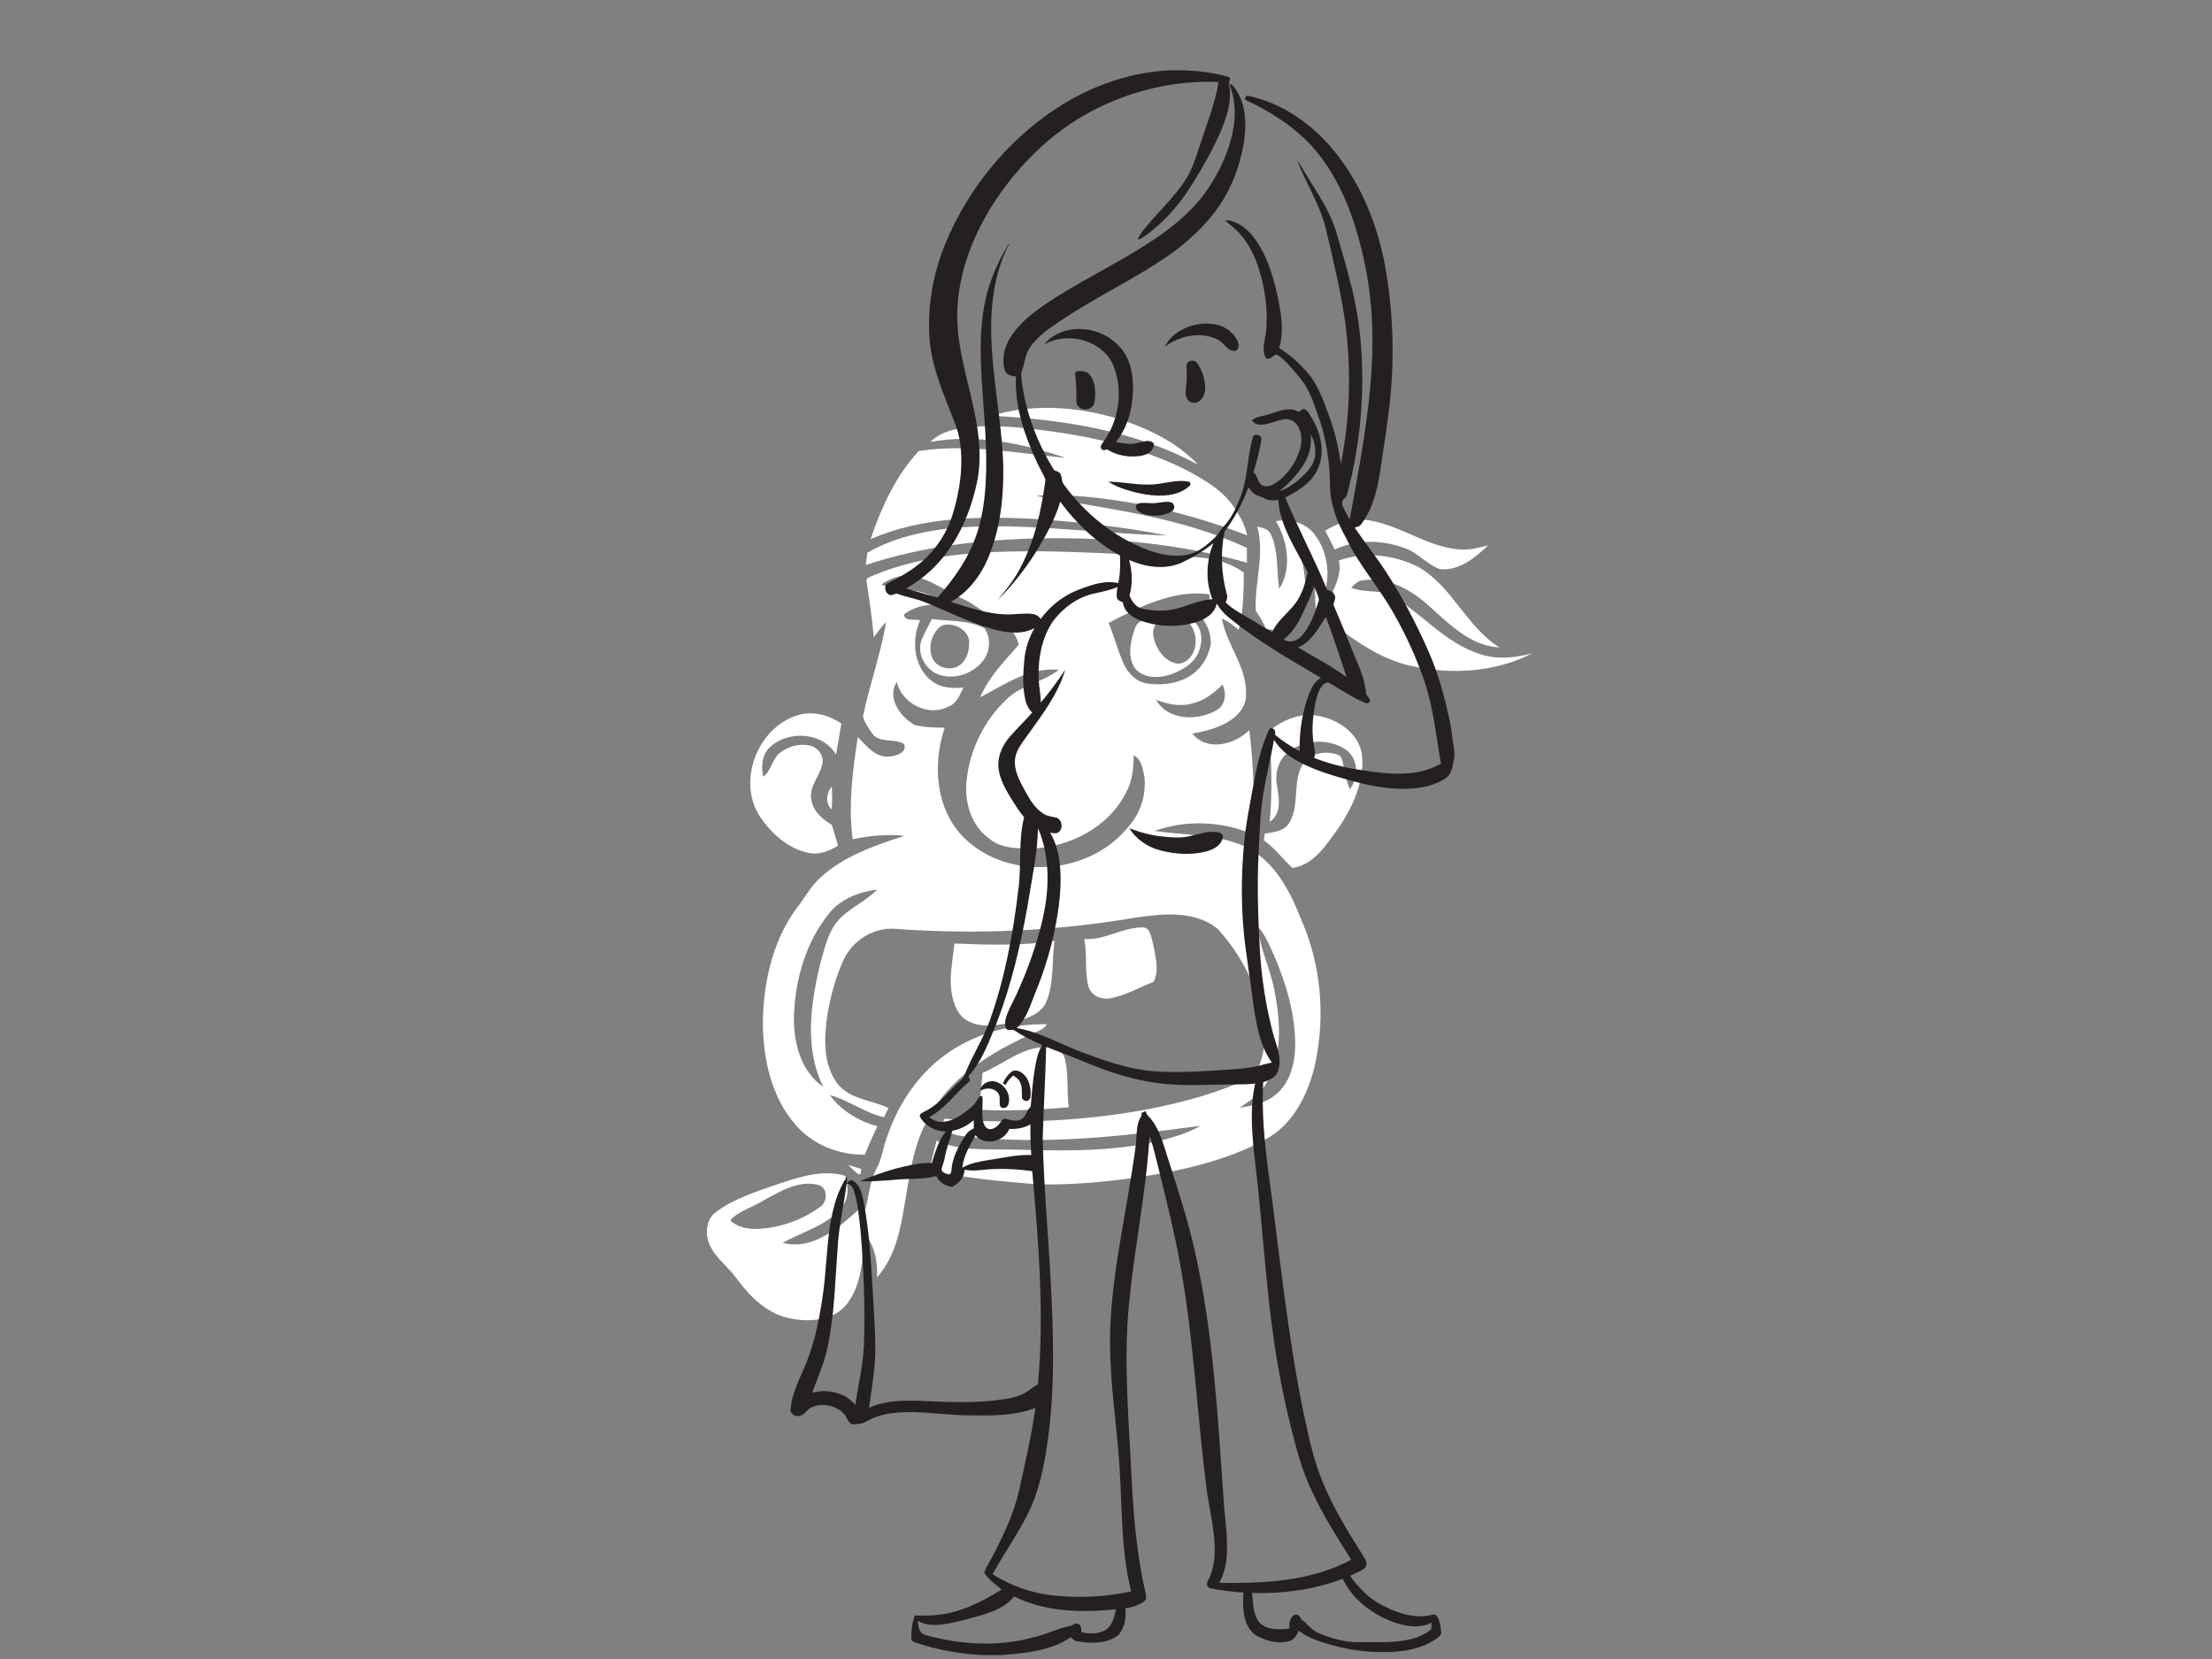 <?xml version="1.0" encoding="utf-8"?>
<!-- Generator: Adobe Illustrator 17.0.0, SVG Export Plug-In . SVG Version: 6.00 Build 0)  -->
<!DOCTYPE svg PUBLIC "-//W3C//DTD SVG 1.1//EN" "http://www.w3.org/Graphics/SVG/1.1/DTD/svg11.dtd">
<svg version="1.1" id="Layer_1" xmlns="http://www.w3.org/2000/svg" xmlns:xlink="http://www.w3.org/1999/xlink" x="0px" y="0px"
	 width="800px" height="600px" viewBox="0 0 800 600" enable-background="new 0 0 800 600" xml:space="preserve">
<rect x="0" y="0" width="800" height="600" fill="#808080" stroke="none"/>
<path fill="#FFFFFF" d="M358.72,150.35c15.93-4.8,33.31-3.15,48.92,2.16c9.42,3.42,18.75,8.14,25.65,15.57
	C410.52,155.64,384.3,151.75,358.72,150.35z"/>
<path fill="#FFFFFF" d="M348.51,154.71c8.49-1.13,17.08-0.43,25.55,0.49c18.93,2.24,37.98,6.22,55.11,14.86
	c7,3.79,14.47,8.06,18.33,15.34c1.69,2.49,2.92,5.26,3.57,8.21c-18.59-7.15-38.1-12.04-57.94-13.92c-6.11-0.5-12.28-1.03-18.39-0.33
	c25.69,4.71,52.34,7.47,76.21,18.82c0,1.78,0,3.55,0.02,5.33c-23.7-6.72-48.45-9.14-73.02-8.85c-21.91,0.37-44.02,2.75-64.89,9.7
	c0.21-1.52,0.45-3.02,0.67-4.52c15.52-8.71,33.84-9.76,51.25-9.46c19.1,0.45,38.1,2.73,57.2,3.29c-16.2-3.2-32.69-4.98-49.16-6.07
	c-19.54-0.92-39.92-0.55-58.16,7.38c3.89-11.48,9.07-22.9,17.41-31.85c17.65-2.77,35.51,0.76,53.11,2.47
	c-15.61-5.34-32.41-8.73-48.88-5.78C339.67,156.59,344.17,155.34,348.51,154.71z"/>
<path fill="#FFFFFF" d="M479.28,191.94c4.97-3.17,11-4.82,16.87-3.56c10.75,2.01,19.9,9.16,30.89,10.25
	c3.81,0.49,7.59-0.42,11.23-1.46c-4.71,4.49-10.47,9.33-17.43,8.67c-4.56-1.53-7.7-5.63-12.18-7.36c-8.23-3.23-17.9-3.6-25.96,0.3
	C481.65,196.45,480.45,194.2,479.28,191.94z"/>
<path fill="#FFFFFF" d="M461.44,188.46c5.18-0.84,10.93,0.59,14.14,5c5.67,7.53,6.3,19.26,0.23,26.73
	c-0.45-6.61,0.28-13.56-2.32-19.81c-0.77-2.18-2.77-3.38-4.74-4.31c3.16,8.4,5.02,18.3,1.06,26.74c-2.07,4.53-7.49,5.69-11.95,4.59
	c-1.02-2.27-2.21-4.45-3.68-6.46c-0.57-10.18,3.36-20.4,0.51-30.47c1.9,0.38,4.14,0.83,4.97,2.87c2.84,6.12,1.93,13.12,3,19.64
	C467.31,205.61,465.75,195.64,461.44,188.46z"/>
<path fill="#FFFFFF" d="M316.67,207.77c17.82-7.25,37.37-8.32,56.39-8.41c18.66,0.03,37.28,1.47,55.93,1.97
	c7.27,0.08,14.86,1.39,20.87,5.74c-0.11,6.94-0.11,13.96-1.89,20.72c-1.83-1.65-3.84-3.05-6.06-4.1c1.68,9.5,9.04,17.38,8.73,27.35
	c0.18,4.38-2.98,8.03-6.6,10.07c-3.88,2.38-8.38,3.34-12.78,4.22c5.23,6.58,15.36,4,20.56-1.29c1.53,12.46,2.16,25.07,0.92,37.58
	c-10.97-4.71-23.95-5.12-35.17-1.11c11.05,1.67,22.74,1.06,33.11,5.79c9.98,5.09,15.67,15.38,19.57,25.44
	c7.44,16.39,9.19,35.21,5.45,52.78c-2.43,11-7.97,22.36-18.38,27.77c-14.61,7.87-31.11,11.32-47.38,13.75
	c-11.87,1.58-23.87,2.68-35.85,2.21c-12.68-1.1-25.41-2.2-37.86-4.99c0.63-3.63,1.53-7.19,2.54-10.72
	c8.22,3.71,17.4,3.05,26.18,3.19c18.36,0.46,37.02,1.07,55.02-3.27c4.93-1.27,9.83-2.84,14.3-5.33
	c-28.18,3.88-56.79,7.06-85.21,3.88c-3.19-0.26-6.18-1.44-9.17-2.49c0.56-1.32,1.12-2.62,1.69-3.93c24.5,2,49.32,1.1,73.51-3.4
	c13.07-2.59,26.15-6.03,38.11-11.99c4.81-6.53,4.75-15.47,3.18-23.13c-2.64-11.26-8.32-21.86-16.2-30.32
	c-8.23-6.49-19.56-5.32-29.27-3.92c-28.68,4.92-57.94,6.24-86.95,4.11c-7.84-0.74-15.51,4.09-18.83,11.1
	c-2.92,6.37-4.76,13.2-5.91,20.1c-1.19,8.29-1.66,17.83,3.71,24.85c4.5,5.66,12.3,5.81,18.41,8.75c-0.55,1.1-1.08,2.2-1.61,3.31
	c-6.99-1.52-12.73-6.16-19.6-7.99c4.14,5.72,10.47,9.4,17.18,11.3c-1.57,3.38-3.17,6.75-4.5,10.24
	c-9.31,0.15-18.73-3.52-24.91-10.59c-8.91-10.04-11.91-23.95-12-37.06c0.12-15.36,3.92-31.35,13.73-43.49
	c2.24-3.29,4.37-6.74,7.41-9.37c8.43-7.64,19.46-11.33,30.08-14.8c-6.27-0.69-12.6-0.05-18.75,1.24
	c-1.6-12.33-0.03-24.76,1.86-36.96c3.18,3.21,6.55,7.72,11.68,7.01c2.22-0.11,6.35-1.6,5.06-4.47c-3.46-2.23-8.65-0.17-11.42-3.67
	c-1.34-2-2.95-4.08-3.44-6.44c2.43-11.43,6.42-22.52,8.37-34.06c-1.67,1.7-3.06,3.64-4.47,5.55c-0.59-6.98-1.66-13.89-2.69-20.81
	C314.04,208.56,315.56,208.38,316.67,207.77 M318.79,211.34c3.12,1.88,6.93,1.37,10.39,2.07c4.75,0.54,9.32,2.31,13.08,5.3
	c-5.27-0.34-11.08,0.09-15.34,3.55c0.24,2.71,3.94,1.48,5.83,2.06c-3.04,6.98-2.48,16.19,3.56,21.41c3.27,3,7.92,3.39,12.13,2.9
	c-1.3,2.66-2.39,5.85-5.46,6.94c-7.35,3.8-16.75-1.13-18.68-8.97c-3.62,5.93,1.32,12.65,6.49,15.6c3.54,0.88,7.23,0.94,10.88,1.01
	c-4.53,13.31-3.3,29.7,7.15,39.95c16.25,15.81,45.93,13.24,59.67-4.66c4.19-4.77,6.07-11.32,5.4-17.58
	c-0.67-2.8-0.98-6.34-3.89-7.75c0.04,4.57-0.49,9.22-2.68,13.31c-6.27,12.71-20.52,19.97-34.33,20.39c-5.23,0-11.06-0.03-15.27-3.6
	c-6.58-4.73-9.02-13.38-8.13-21.15c1.18-11.03,6.4-21.66,14.5-29.25c5.31-5.17,13.12-6.08,18.85-10.63
	c-10.59-1.03-19.55,5.31-28.45,9.95c3.1-7.36,8.78-13.07,13.94-18.98c-1.06-5.27-5.85-8.34-10.29-10.62
	c-3.46-1.7-6.26-4.48-9.83-5.94c-6.37-2.84-12.09-7.57-19.22-8.38C325.38,207.77,321.8,209.32,318.79,211.34 M400.94,225.29
	c2,4.74,3.25,9.76,5.31,14.48c1.58,3.64,4.69,6.88,8.77,7.45c4.99,0.71,10.34,0.11,14.78-2.4c4.3-2.44,7.22-6.97,8.08-11.8
	c0.31-5.25-2.79-10.05-6.73-13.27c2.2-0.9,7.49-1.34,6.09-4.85C424.35,213.22,412.08,219.52,400.94,225.29 M430.94,254.47
	c-4.31,1.24-8.72,0.12-12.8-1.36c4.16,7.52,15.03,7.69,21.75,3.79c3.47-1.84,3.67-6.11,2.28-9.36
	C439.06,250.71,435.39,253.56,430.94,254.47 M299.64,330.61c-8.14,10.21-11.98,23.41-12.48,36.33c-0.36,9.64,2.28,20.4,10.63,26.2
	c-7.06-14.08-4.56-30.57-0.98-45.26c1.55-5.14,2.61-10.76,6.26-14.91c4.01-4.6,9.96-6.84,14.14-11.26
	C310.59,322.59,303.81,325.15,299.64,330.61 M454.9,335.12c0.76,8.26,4.81,15.76,6.17,23.92c2.12,11.09,2.78,23.66-3.58,33.55
	c-2.18,3.62-5.88,5.73-9.23,8.08c4.46-0.78,9.19-1.6,12.82-4.54c5.48-4.25,7.3-11.55,7.35-18.19c0.01-11.07-3.17-21.9-7.48-32.01
	C459.18,342.2,457.77,338.18,454.9,335.12z"/>
<path fill="#FFFFFF" d="M484.22,202.72c9.37-3.34,19.94-2.12,28.73,2.33c12.31,7,17.37,21.67,29.37,29.1
	c-10.24-0.49-17.8-8.08-24.95-14.53c-6.56-6.02-15.19-11.16-24.43-9.74c-1.84,0.1-3.07,1.49-4.25,2.7c4.35,1.69,9.15,0.9,13.58,2.19
	c11.42,6.41,19.95,17.54,32.69,21.69c6.23,2.21,12.94,1.47,19.2-0.19c-13.42,6.95-29.44,7.84-44.02,4.52
	c-8.13-1.77-15.4-6.02-22.14-10.74c-3.36-2.58-7.31-5.57-7.87-10.07C481.03,214.11,485.7,208.99,484.22,202.72z"/>
<path fill="#FFFFFF" d="M417.5,222.66c4.65-1.14,10.11-1.16,14.08,1.88c2.83,2.18,3.39,6.16,2.51,9.45
	c-0.98,4.98-5.69,8.07-10.14,9.73c-4.41,1.67-10.37,1.87-13.58-2.15c-2.73-4.27-1.5-9.77,0.07-14.25
	C411.35,224.31,414.86,223.55,417.5,222.66 M422.03,223.14c-3.26,0.47-5.6,3.76-4.84,7.01c0.75,4.49,4.03,9.24,8.82,9.88
	c5.17-0.18,7.42-6.66,6.01-10.98C431.06,224.71,426.34,221.82,422.03,223.14z"/>
<path fill="#FFFFFF" d="M333.45,231.06c1.01-2.48,2.42-4.77,3.58-7.18c6.31,0.86,13.13,0.3,18.94,3.29
	c2.44,3.24,2.23,8.14-0.14,11.4c-3.46,4.82-10.12,7.3-15.84,5.57C334.75,242.59,331.22,236.21,333.45,231.06 M340.42,226.37
	c-3.52,2.52-4.87,7.62-3.23,11.59c1.68,4.04,7.81,5.07,10.77,1.87c1.77-1.8,2.5-4.4,2.52-6.87
	C351.14,227.96,344.51,224.55,340.42,226.37z"/>
<path fill="#FFFFFF" d="M288.48,258.67c5.41-1.7,11.21-0.08,15.8,2.98c-0.57,3.77-1.27,7.53-1.93,11.29
	c-4.71-8.28-17.43-8.93-23.99-2.63c-2.86,2.72-3.08,6.95-2.34,10.6c2.84-2.06,3.18-5.89,5.58-8.28c2.98-2.52,7.13-3.79,11.01-3.06
	c2.89,0.52,5.29,3.34,4.87,6.35c-0.71,4.6-4.96,8.3-4.06,13.2c0.56,4.22,3.98,7.18,7.45,9.22c0.71,2.5,1.45,5,2.21,7.5
	c-3.27,2.03-7.14,3.51-11.01,2.54c-7.33-1.63-13.22-7.11-17.32-13.17C266.51,282.39,274.06,263.06,288.48,258.67z"/>
<path fill="#FFFFFF" d="M459.07,264.29c4.74-3.75,10.71-6.44,16.89-5.5c7.81,1.02,16.14,6.68,16.71,15.14
	c0.6,9.15-3.49,17.9-8.44,25.35c-4.46,5.94-8.77,13.48-16.84,14.64c-3.46-3.33-6.42-7.18-10.3-10.04c0.08-0.61,0.26-1.84,0.35-2.45
	c3.24-0.4,7.11-0.83,8.94-3.96c3.6-6.29,1.15-14.17,4.47-20.56c2.41-4.54,8.61-5.68,13.1-3.88c1.2,0.34,1.36,1.78,1.69,2.79
	c0.75,3.23,1.25,6.53,2.5,9.63c3.37-4.15,3.2-11.13-1.41-14.31c-5.9-4.1-14.44-3.73-20.24,0.38c-3.9,2.72-5.52,7.78-4.68,12.35
	c0.72,4.55,1.93,10.28-2.58,13.33C460.21,286.24,459.82,275.25,459.07,264.29z"/>
<path fill="#FFFFFF" d="M300.79,292.74c-2.43-2.27-1.91-5.89,0.03-8.28C301.01,287.21,301,289.98,300.79,292.74z"/>
<path fill="#FFFFFF" d="M392.16,339.61c7.27,0.49,13.62-4.13,20.79-4.19c3.07-0.29,3.28,3.37,4,5.54c0.76,4.6,2.54,9.73,0.26,14.15
	c-5.07,1.91-9.84,4.77-15.19,5.85c-3.39,0.78-7.64-0.74-8.44-4.43C392.23,350.98,393.25,345.2,392.16,339.61z"/>
<path fill="#FFFFFF" d="M345.2,341.24c12.06,0.51,24.2,0.82,36.19-0.91c-1.06,7.55-0.05,15.59-3.28,22.7
	c-2.84,4.83-8.99,5.94-14.03,7.12c-5.86,1.15-13.49,1.69-17.34-3.88C342.08,358.77,344.24,349.46,345.2,341.24z"/>
<path fill="#FFFFFF" d="M341.06,382.08c10.68-8.11,24.28-11.87,37.58-11.65c-1.37,2.28-4.12,2.72-6.31,3.87
	c-14.54,6.61-29.12,15.72-36.71,30.32c-6.86,12.25-7.08,26.6-10.19,39.97c-1.42,6.3-3.89,12.49-8.23,17.37
	c0.25-5.73-0.9-11.69-4.73-16.14c-0.41,8.72-0.56,18.33-6.05,25.62c-5,6.49-14.25,6.92-21.6,5.16c-7.83-1.85-13.73-7.87-18.35-14.12
	c-3.02-4.26-7.56-7.37-9.79-12.2c-1.82-3.97-1.39-9.49,2.48-12.1c6.56-4.81,14.46-7.25,22.05-9.89c7.82-2.59,16.25-5.49,24.49-3.04
	c1.25,3.9,1.32,8.5-1.52,11.75c-5.46,6.42-14.02,8.47-21.1,12.5c11.08,2.8,20.15-5.5,27.73-12.25c0.39,0.45,1.17,1.35,1.56,1.8
	c1.98-5.27,1.84-11.17,4.53-16.2c1.92-3.38,2.37-7.3,3.65-10.92C324.36,400.32,331.22,389.48,341.06,382.08 M276.1,434.16
	c-3.93,2.55-8.8,3.63-12.03,7.21c2.65,2.52,6.42,3.19,9.97,3.09c8.02-0.41,16.02-3.16,22.51-7.93c2.83-1.73,2.94-6.95-0.52-7.97
	C288.88,426.7,282.13,430.87,276.1,434.16z"/>
<path fill="#FFFFFF" d="M355.35,388.04c8.05-3.43,15.31-10.21,24.64-9.28c2.79-0.18,4.81,2.2,5.29,4.76
	c1.22,5.57,0.48,11.32,1.24,16.95c-10.75,0.86-21.55,1.47-32.34,0.87C354.45,396.89,355,392.47,355.35,388.04z"/>
<path fill="#FFFFFF" d="M306.84,421.34c1.59,0.46,3.16,0.98,4.74,1.49c-0.35,0.6,0.07,1.95-0.99,1.93
	C309.19,423.78,308,422.57,306.84,421.34z"/>
<path fill="#242021" d="M423.325,25.422h4.92c5.392,0.243,10.826,0.862,16.021,2.384c1.05,0.371,0.33,1.586,0.156,2.302
	c1.275,5.521-0.436,11.142-2.453,16.259c-2.806,6.823-6.516,13.228-10.326,19.529c-4.122,6.653-9.097,12.871-15.273,17.731
	c-1.541,1.169-3.013,2.54-4.915,3.081c0.569-1.761,1.825-3.141,2.957-4.553c4.659-5.727,10.207-10.734,14.246-16.956
	c2.334-3.549,3.659-7.621,4.957-11.628c2.549-7.91,5.736-15.668,7.103-23.908c-16.081-0.734-32.271,3.214-46.43,10.817
	c-13.692,7.318-25.09,18.488-33.78,31.267c-8.363,12.444-14.196,27.039-14.329,42.184c0,11.903,3.806,23.302,6.199,34.848
	c1.77,8.386,2.719,17.144,0.972,25.622c-1.765,8.263-4.773,16.346-9.487,23.399c-4.118,6.19-9.675,11.426-16.181,15.035
	c3.81,1.073,7.598,2.228,11.413,3.306c4.938-5.722,9.547-11.853,12.541-18.836c3.196-7.18,4.42-15.053,4.865-22.848
	c0.665-11.94-0.601-23.866-1.371-35.774c-0.637-10.152-0.926-20.487,1.316-30.474c1.568-7.112,4.622-13.806,8.341-20.033
	l0.115,0.156c-4.351,8.451-6.158,17.997-6.392,27.438c-0.495,17.855,3.884,35.375,4.356,53.175
	c0.124,10.881-1.073,21.982-5.186,32.133c-2.737,6.786-7.323,13.054-13.843,16.612c7.905,2.449,16.048,5.337,24.458,4.319
	c2.678,0.055,6.351-0.812,8.075,1.825c2.476-3.301,5.548-6.176,9.088-8.308c2.792-1.701,5.901-2.783,8.996-3.787
	c3.205-1.027,6.644-1.619,9.982-0.871c0.752-3.269,0.724-6.612,0.633-9.941c-8.565-4.737-15.874-11.592-21.615-19.483
	c-1.976,6.607-5.369,12.664-8.992,18.492c-3.907,6.176-8.469,11.949-13.659,17.094c2.925-3.563,5.86-7.162,8.001-11.275
	c5.397-9.945,7.832-21.188,9.308-32.312c-0.931-2.366-2.375-4.503-3.361-6.855c-4.342-9.528-7.868-19.845-7.3-30.455
	c-1.596-0.05-3.466-0.532-4.049-2.219c-1.233-3.975-0.183-8.359,1.967-11.83c3.003-4.856,7.547-8.492,12.183-11.706
	c12.256-8.377,25.815-14.604,38.232-22.729c7.547-4.911,14.769-10.615,20.102-17.951c3.7-5.191,6.694-10.913,8.652-16.988
	c1.779-5.589,2.646-11.61,1.509-17.419c-0.344-1.738-0.99-3.398-1.357-5.131c1.816,0.972,2.751,2.912,3.659,4.663
	c2.485,5.443,2.357,11.66,1.398,17.451c-1.426,7.932-4.292,15.686-8.905,22.33c-4.645,6.736-10.72,12.376-17.323,17.149
	c-12.541,8.895-26.604,15.324-39.369,23.857c-4.397,2.944-9.051,5.938-11.94,10.5c-1.6,2.421-1.55,5.438-2.641,8.061
	c-0.385,0.835-0.225,1.756-0.147,2.637c1.302,11.798,5.566,23.183,11.83,33.234c0.747,0.339,1.637,0.532,2.201,1.183
	c0.711,1.151,0.358,2.696,1.183,3.815c7.598,10.555,18.098,19.139,30.299,23.784c4.769,1.742,10.028,2.88,15.058,1.646
	c3.664-0.867,6.598-3.402,9.253-5.933c1.279-1.192,2.086-2.765,3.233-4.067c2.852-2.902,4.521-6.717,6.039-10.431
	c2.792-6.937,2.536-14.59,4.535-21.72c0.371-1.756,3.242-1.174,3.15,0.514c-0.532,4.067-1.747,8.024-2.834,11.972
	c1.577,1.238,1.357,3.732,3.159,4.737c1.88,0.917,3.962-0.229,5.511-1.316c3.833-2.916,6.75-7.08,8.107-11.711
	c0.839-2.884,0.775-6.245-0.99-8.776c-1.105-1.623-3.178-2.467-5.099-2.077c-3.045,0.591-5.956,2.329-9.143,1.834
	c-0.94-0.119-1.559-0.885-2.219-1.467c1.93-1.628,4.581-1.481,6.837-2.38c3.228-1.078,6.983-2.678,10.188-0.642
	c0.633-0.601,1.463-1.408,2.412-0.908c0.899,0.61,1.403,1.628,1.999,2.513c3.333,5.369,5.186,12.266,2.76,18.355
	c-2.082,5.301-7.158,8.561-12.068,10.954c4.654,11.261,10.523,21.982,15.081,33.284c0.986,0.454,2.228,0.757,2.719,1.848
	c0.619,1.155-0.009,2.43-0.413,3.535c2.192,5.342,4.539,10.619,6.607,16.012c2.027,5.071,4.617,10.055,5.149,15.576
	c0.055,1.238,1.119,2.05,1.577,3.136c-0.156,0.931-1.229,1.293-1.981,0.807c-4.457-1.889-8.492-4.608-12.655-7.038
	c-0.903-0.614-1.972,0.096-2.595,0.779c-1.509,1.765-2.059,4.108-2.577,6.318c-1.133,5.516-1.481,11.271-0.316,16.814
	c0.261,1.036,0.124,2.1-0.128,3.127c4.984,1.926,10.175,3.292,15.457,4.127c7.231,1.183,14.673,2.311,21.968,0.972
	c2.962-0.509,5.773-1.619,8.432-2.994c-1.738-9.886-2.705-19.973-5.887-29.538c-2.907-8.574-6.662-16.86-11.156-24.724
	c-5.158-9.303-12.426-17.286-17.039-26.92c-2.105-3.833-4.09-7.79-5.021-12.096c-1.252-3.939-0.958-8.111-1.178-12.178
	c-0.55-7.043-1.761-14.081-4.26-20.712c-1.568-4.567-3.123-9.285-6.199-13.086c-2.059-2.517-4.186-4.993-6.566-7.213
	c-0.734-0.61-1.467-1.339-2.439-1.495c-1.16,0.436-2.343,2.16-3.627,1.165c-1.582-2.792-0.312-6.085,0.064-9.033
	c0.871-8.203-0.316-16.557-2.948-24.352c-1.912-5.571-5.021-10.927-9.762-14.544c-0.729-0.55-1.408-1.16-1.93-1.907
	c4.48,0.252,8.176,3.366,10.702,6.855c4.75,6.612,6.892,14.645,8.542,22.5c1.027,5.539,1.917,11.404,0.165,16.892
	c3.971,2.508,7.552,5.686,10.56,9.294c3.87,4.649,5.709,10.505,7.781,16.085c1.958,5.356,3.178,10.94,3.998,16.571
	c3.356-16.952,3.838-34.481,1.504-51.602c-1.715-11.509-4.388-22.848-7.13-34.146c-2.169-8.51-7.135-15.911-10.161-24.082
	c1.334,1.779,2.302,3.792,3.499,5.658c3.998,6.429,8.322,12.811,10.555,20.125c1.921,6.548,3.888,13.086,5.525,19.717
	c3.723,14.769,4.576,30.166,3.521,45.33c-0.674,9.34-2.173,18.621-4.461,27.704c-0.417,1.531-0.578,3.393-2.155,4.218
	c-0.101,0.688-0.445,1.421-0.133,2.105c0.729,1.77,1.715,3.421,2.632,5.099c2.957-16.337,6.126-32.675,7.547-49.236
	c1.252-14.558,0.885-29.336-2.192-43.656c-2.898-13.884-7.644-27.773-16.447-39.076c-6.8-8.735-16.264-14.93-26.168-19.62
	c-1.256-0.252-0.312-2.21,0.729-1.642c11.945,2.6,22.509,9.881,30.286,19.189c9.537,11.394,15.576,25.439,18.575,39.924
	c3.049,15.494,3.856,31.414,2.609,47.15c-0.784,9.716-2.481,19.322-3.847,28.965c-1.045,6.846-2.627,13.916-6.855,19.561
	c-0.527,0.876-1.55,1.1-2.453,1.348c3.664,5.447,7.822,10.551,11.394,16.062c5.892,9.143,10.986,18.804,15.347,28.768
	c3.466,7.841,5.732,16.14,7.502,24.508c0.871,3.696,1.078,7.497,1.807,11.216v2.449c-0.669,2.774-0.72,6.493-3.636,7.955
	c-5.048,3.132-11.211,3.719-17.02,3.462c-5.901-0.284-11.724-1.486-17.396-3.1c-6.497-1.816-13.054-3.737-18.955-7.075
	c-3.255-1.834-6.259-4.264-8.198-7.501c-1.467,8.065-3.599,16.012-4.539,24.169c-0.582,5.658-0.761,11.353-1.059,17.034
	c-0.592,11.945-0.147,23.912,0.527,35.848c0.656,9.73,2.155,19.423,4.631,28.86c1.183,4.539,3.599,9.368,1.811,14.068
	c-0.807,2.247-3.228,3.136-5.287,3.865c-0.569,10.395,0.381,20.799,1.697,31.106c4.131,29.818,6.928,59.861,13.082,89.367
	c1.697,7.712,3.278,15.507,6.222,22.862c3.975,10.124,9.73,19.4,15.53,28.557c0.711,1.091,1.334,2.76,0.202,3.806
	c-1.586,1.238-3.531,1.903-5.314,2.797c2.824,3.93,6.213,7.589,10.445,10.019c4.562,2.526,9.597,4.562,14.884,4.645
	c1.857,0.06,3.645-0.541,5.489-0.688c1.825,1.765,1.894,4.539,2.137,6.905c-0.605,1.371-2.123,2.077-3.32,2.884
	c-6.534,3.737-14.356,4.104-21.702,3.714c-6.236-0.321-12.389-1.623-18.318-3.558c-2.907-0.963-5.791-2.15-8.194-4.085
	c-0.669,1.577-1.591,3.269-3.37,3.774c-3.705,1.137-7.749,0.106-11.138-1.545c-2.6-1.238-4.246-3.847-4.925-6.571
	c-0.825-3.072-0.775-6.282-0.564-9.427c-4.021-0.293-8.047-0.72-11.995-1.554c-1.165-0.266-1.545-1.701-0.876-2.618
	c1.93-3.59,2.568-7.708,2.485-11.743c-0.101-6.809-1.733-13.453-2.756-20.152c-3.719-28.319-4.824-56.976-10.188-85.075
	c-2.054-11.005-4.819-21.858-7.488-32.725c-0.99-3.76-1.747-7.589-3.15-11.225c-1.192,20.061-5.36,39.777-7.332,59.75
	c-2.16,20.913-0.197,41.932,0.789,62.855c0.72,14.214,1.848,28.484,5.048,42.386c0.216,1.041,0.582,2.394-0.367,3.201
	c-1.967,1.554-4.461,2.224-6.896,2.595c0.468,3.32-0.266,7.038-2.458,9.647c-4.296,3.311-10.106,3.141-15.182,2.205
	c-0.899-0.082-1.463-0.807-2.027-1.408c-7.373,4.989-16.567,5.782-25.191,6.474h-6.603c-8.185-0.39-16.319-1.857-24.1-4.416
	c-0.715-0.28-1.77-0.573-1.788-1.504c-0.151-2.866,0.257-5.741,1.22-8.441c2.394,0.119,4.801,0.133,7.194-0.069
	c8.79-0.637,16.897-4.691,24.247-9.299c-2.288-1.788-4.759-3.618-6.355-6.048c0.766-2.26,2.192-4.218,3.219-6.355
	c3.852-7.304,7.382-14.87,9.299-22.94c2.27-10.051,4.549-20.111,6.011-30.318c-7.511,2.889-15.714,2.806-23.637,2.701
	c-7.662-0.023-15.269-1.288-22.935-1.165c-4.943,0.119-10.097,0.72-14.421,3.297c-1.426,0.922-3.187,0.945-4.819,1.137
	c-1.302,0.023-1.871-1.284-2.38-2.251c-1.238-2.637-4.072-4.099-6.823-4.613c-2.522-0.445-5.443-0.151-7.364,1.701
	c-0.94,0.83-1.77,2.036-3.141,2.105c-1.49,0.284-3.246-0.83-3.017-2.476c0.367-4.847,2.471-9.317,4.388-13.71
	c3.897-8.474,5.832-17.685,7.18-26.87c1.302-8.57,1.376-17.273,2.714-25.838c0.995-6.195,2.572-12.513,6.185-17.74
	c-0.046,0.766-0.092,1.531-0.147,2.306c0.642-0.307,1.256-1.321,2.05-0.83c2.591,1.298,3.343,4.425,3.916,7.025
	c2.614,12.995,2.935,26.278,3.806,39.465c0.326,6.717,0.894,13.467,0.284,20.189c-0.44,5.204-1.27,10.372-2.022,15.539
	c6.96-3.237,14.861-2.678,22.326-2.375c7.598,0.344,15.241,0.546,22.821-0.284c3.269-0.403,6.607-0.743,9.693-1.981
	c2.32-0.899,4.099-2.724,6.282-3.879c2.311-25.682,0.206-51.483-2.077-77.087c-5.158-0.711-10.386-1.022-15.581-0.679
	c-2.971,0.275-5.975,0.752-8.937,0.156c0.087,2.751-2.091,5.03-4.411,6.153c-2.43-0.096-4.782-1.646-5.759-3.897
	c-4.558,1.343-9.349,0.876-14.022,1.307c-4.558,0.404-9.129,0.697-13.701,0.633c5.635-2.32,11.408-4.42,17.396-5.631
	c2.838-0.665,5.75-1.133,8.675-0.935c1.261-3.966,2.407-8.116,5.048-11.436c-3.746-0.041-7.46-2.027-9.317-5.31
	c-0.367-1.087,0.981-1.545,1.715-1.953c5.305-2.513,8.726-7.474,13.045-11.252c1.215-0.931,1.55-2.481,2.15-3.806
	c2.568-6.016,6.112-11.587,8.318-17.768c5.498-15.31,8.455-31.404,10.372-47.517c1.183-8.652-0.115-17.534,2.082-26.063
	c-1.646-1.917-2.999-4.058-4.342-6.186c-2.095-3.366-4.159-6.896-4.842-10.849c-0.715-4.2,0.972-8.469,3.65-11.66
	c2.664-3.178,5.709-6.011,8.432-9.138c-1.275-1.343-2.16-3.017-2.517-4.833c-1.032-4.7-0.752-9.574-0.303-14.324
	c0.376-4.017,1.628-7.942,3.677-11.417c-4.961,2.664-10.835,1.6-15.984,0.115c-8.052-2.357-15.544-6.199-23.298-9.34
	c-3.425-1.454-7.148-1.949-10.61-3.288c-0.903,0.238-1.917,0.917-2.829,0.358c-1.435-0.784-1.894-3.361-0.229-4.145
	c4.273-2.114,8.464-4.489,12.064-7.644c5.374-4.567,9.354-10.716,11.362-17.474c2.531-8.363,3.833-17.282,2.536-25.985
	c-0.614-4.466-2.577-8.561-4.168-12.729c-3.118-7.845-6.126-15.893-6.809-24.375c-0.793-10.725,0.894-21.583,4.585-31.67
	c7.336-19.437,20.441-36.673,37.2-48.952C391.123,32.387,406.942,26.096,423.325,25.422 M472.397,166.336
	c-2.297,4.498-5.869,8.185-9.776,11.316c3.494-1,6.355-3.384,8.941-5.842c1.866-1.765,3.457-3.966,3.962-6.534
	c0.569-2.834-0.225-5.755-1.509-8.286C474.4,160.178,473.841,163.465,472.397,166.336 M451.502,176.212
	c-2.054,5.736-4.998,11.124-8.602,16.025c-1.573,7.497-1.229,15.388,0.816,22.77c0.353,0.972-0.018,1.944-0.445,2.82
	c1.981,2.04,4.471,3.466,6.924,4.874c3.347,1.903,6.539,4.076,9.936,5.892c2.068-4.773,6.855-7.524,9.404-11.972
	c1.775-2.957,2.696-6.318,3.411-9.666c-4.232-8.386-10.005-16.525-10.652-26.191c-1.55,0.197-3.256,0.472-4.672-0.353
	c-0.839-0.514-1.747-0.885-2.687-1.142C453.377,178.821,452.437,177.423,451.502,176.212 M427.502,203.435
	c-6.098,2.774-13.164,1.697-19.121-0.903c1.105,4.182,1.325,8.648,0.124,12.839c0.729,1.898,2.036,3.82,4.008,4.59
	c2.893,0.821,5.947,1,8.941,0.812c5.901-0.339,11.128-3.719,17.011-4.081c-2.549-6.474-2.251-13.884,0.399-20.281
	C435.403,199.226,431.533,201.546,427.502,203.435 M472.41,219.039c-1.976,4.475-4.09,9.207-8.18,12.165
	c2.27,1.71,5.268,0.413,6.86-1.582c3.008-3.599,4.539-8.162,5.906-12.582c-0.124-1.761-1.229-3.361-1.715-5.062
	C474.51,214.403,473.525,216.75,472.41,219.039 M396.222,214.545c-6.185,1.188-11.614,5.135-15.374,10.092
	c-4.232,6.195-5.521,13.985-5.181,21.363c0.124,2.714,0.816,5.374,0.729,8.102c3.21-3.755,6.121-7.758,8.836-11.885
	c-2.481,8.643-8.056,15.911-13.196,23.133c-1.94,2.843-4.48,5.553-4.92,9.111c-0.504,3.861,1.412,7.446,3.164,10.743
	c1.83,3.347,3.705,6.96,7.038,9.047c1.389,0.94,3.086,1.1,4.686,1.435c2.128,0.679,2.637,4.003,0.839,5.31
	c-0.908,0.651-2.077,0.238-3.072,0.156c1.999,3.26,2.994,7.034,3.462,10.803c0.812,6.873,0.115,13.829-1.064,20.62
	c-1.591,9.065-4.205,17.947-7.726,26.448c-1.802,4.448-3.15,9.34-6.704,12.775c6.163,1.05,11.839,3.792,17.525,6.273
	c3.897,1.742,7.91,3.201,11.931,4.631c6.644,2.325,13.499,4.264,20.551,4.769c7.19,0.486,14.398,0.147,21.578-0.307
	c4.741-0.371,9.519-0.454,14.205-1.311c2.201-0.358,4.273-1.256,6.488-1.531c-4.237-5.814-5.484-13.118-6.566-20.06
	c-0.903-7.011-2.008-13.994-2.921-21c-1.793-13.077-1.765-26.356-0.472-39.474c0.587-6.172,1.894-12.238,2.957-18.336
	c1.298-7.135,2.742-14.329,5.681-21c0.252-0.449,0.541-1.33,1.247-1.036c1.224,0.046,1.38,1.444,1.252,2.384
	c2.724,2.288,5.736,4.209,8.868,5.883c-0.243-7.07,0.94-14.219,3.421-20.84c0.917-2.192,2.054-4.558,4.31-5.64
	c-11.417-6.754-23.032-13.361-33.307-21.821c-1.802-1.394-3.269-3.155-4.452-5.09c-0.692,3.801-4.475,5.865-7.864,6.878
	c-6.176,1.729-12.903,1.559-18.988-0.459c-3.178-1.091-6.672-3.219-7.07-6.887c-0.876-0.33-1.926-0.674-2.192-1.683
	c-0.211-1.284,0.096-2.577,0.229-3.847C401.623,213.412,398.904,213.944,396.222,214.545 M469.444,234.129
	c5.897,3.544,12.064,6.672,17.594,10.798c-2.416-7.281-4.792-14.577-7.506-21.757C476.698,227.232,474.35,232.207,469.444,234.129
	 M375.418,299.556c-0.216,9.533-2.371,18.864-3.824,28.254c-2.536,14.283-5.878,28.493-11.101,42.056
	c-2.806,6.731-5.223,13.912-10.28,19.359c0.348,0.628,1.032,1.568,0.147,2.1c-4.879,4.113-8.552,9.679-14.315,12.687
	c1.33,1.045,2.935,1.816,4.668,1.738c3.398-0.101,6.383-2.027,8.978-4.049c1.325-1.128,2.847-2.15,3.632-3.76
	c0.459-0.642,0.958-1.94,1.949-1.444c0.381,3.228-0.555,6.561,0.477,9.721c0.339,1.068,1.165,2.183,2.403,2.173
	c1.536-0.087,2.751-1.21,3.604-2.403c0.491-0.591,0.977-1.586,1.921-1.348c1.866,0.431,3.916,1.16,5.727,0.119
	c1.811-0.931,1.83-3.32,3.366-4.512c0.417-4.998,0.798-10.01,1.692-14.948c0.486-2.54,1.05-5.14,2.481-7.336
	c-3.632-1.545-7.158-3.347-10.454-5.521c-0.99,0.119-2.439,0.39-2.838-0.844c-0.518-2.238,0.417-4.516,1.325-6.534
	c3.599-7.048,6.653-14.375,9.097-21.904c2.233-6.841,4.044-13.866,4.617-21.056C379.275,314.49,378.463,306.612,375.418,299.556
	 M378.353,378.592c-0.243,10.968-0.922,21.922-1.243,32.89c0.353,16.993,1.912,33.931,2.847,50.901
	c1.036,19.726,1.715,39.626-1.1,59.242c-1.298,8.863-3.104,17.809-7.13,25.879c-3.787,7.529-8.652,14.444-12.756,21.794
	c6.745,4.361,14.549,6.997,22.532,7.799c9.198,0.876,18.552,0.445,27.58-1.559c-4.09-16.36-3.072-33.353-4.567-50.021
	c-1.119-13.233-3.013-26.425-3.058-39.727c-0.046-21.211,4.851-41.96,8.038-62.823c0.564-3.975,1.339-7.928,1.513-11.949
	c0.193-2.549,0.266-5.31,1.843-7.46c0-0.261,0.005-0.789,0.005-1.05c0.481-0.234,0.972-0.459,1.463-0.683
	c0.133,0.523,0.358,1.004,0.669,1.449c4.714,4.759,5.975,11.605,8.07,17.717c3.168,9.968,6.424,19.932,8.767,30.139
	c7.121,30.762,8.671,62.419,10.895,93.814c0.532,5.947,1.408,11.917,0.931,17.901c-0.248,3.333-1.055,6.662-2.696,9.597
	c8.203,0.119,16.443,0.028,24.582-1.146c8.029-1.119,15.952-3.375,23.133-7.19c-4.966-7.923-10.019-15.837-13.976-24.329
	c-2.788-5.823-4.833-11.963-6.415-18.208c-3.159-11.789-5.612-23.756-7.419-35.825c-3.187-21.436-4.218-43.111-6.837-64.615
	c-1.128-9.679-2.21-19.607-0.078-29.231c-1.981,0.202-3.975,0.303-5.965,0.28c-8.249-0.046-16.512,0.601-24.756-0.005
	c-10.193-0.706-20.097-3.645-29.506-7.52C388.647,382.512,383.461,380.637,378.353,378.592 M344.408,408.96
	c-0.793,3.329-2.238,6.474-2.756,9.877c-0.165,1.564-1.183,2.976-1.073,4.558c0.651,0.724,1.541,1.192,2.462,1.499
	c0.807-0.197,1.082-1.133,1.082-1.871c0.316-4.526,2.632-8.561,4.975-12.325c0.715-1.188,1.825-2.059,3.086-2.609
	c-0.009-1.013-0.018-2.027-0.014-3.031C350.012,407.066,347.311,408.442,344.408,408.96 M365.024,408.29
	c-1.88,4.64-8.918,6.332-12.224,2.265c-1.981,3.751-4.374,7.465-4.769,11.802c2.802-1.697,6.094-2.242,9.276-2.774
	c5.2-0.743,10.358-2.077,15.65-1.848c-0.206-3.705-0.353-7.414-0.284-11.124C370.379,408.001,367.665,408.4,365.024,408.29
	 M306.218,428.002c-1.004,7.965-2.948,15.805-3.306,23.853c-0.935,12.027-1.119,24.196-3.751,36.017
	c-1.252,5.452-3.48,10.597-5.438,15.815c5.484-1.421,11.945-0.151,15.604,4.425c1.036-7.139,2.765-14.196,3.132-21.418
	c0.477-13.692-0.073-27.397-1.188-41.043c-0.532-5.016-0.903-10.12-2.453-14.948C308.474,429.387,307.58,428.31,306.218,428.002
	 M452.795,576.111c0.472,3.732,0.28,8.065,3.017,11.018c2.797,2.604,6.951,2.132,10.459,1.907c-0.028-1.719,0.092-3.861,1.678-4.902
	c1.211-0.674,2.352,0.353,2.664,1.499c2.228,1.577,3.81,4.04,6.419,5.067c4.599,1.917,9.528,3.292,14.549,3.21
	c5.947-0.05,11.972,0.362,17.837-0.89c2.953-0.619,5.81-1.82,8.166-3.732c0.064-0.812,0.124-1.623,0.193-2.416
	c-4.558,2.265-9.895,1.288-14.448-0.454c-7.419-2.884-14.26-8.12-17.708-15.438C475.194,574.974,463.914,576.432,452.795,576.111
	 M355.207,584.084c-4.118,1.174-8.253,2.325-12.458,3.127c-3.572,0.573-7.552,0.967-10.78-1.023c0.115,1.963,0.404,4.549,2.687,5.14
	c12.55,3.489,26.035,4.315,38.709,0.94c4.691-0.977,8.955-3.324,13.659-4.214c1.009-0.238,1.935-1.279,3.026-0.679
	c1.192,0.491,0.922,1.94,1.041,2.971c2.609,0.509,5.438,0.711,7.91-0.454c3.191-1.183,3.943-4.938,4.627-7.887
	c-12.399,1.284-25.535,1.036-36.911-4.659C363.997,581.095,359.439,582.718,355.207,584.084z"/>
<path fill="#242021" d="M429.442,118.323c3.751-1.454,8.029-1.839,11.871-0.514c2.852,0.967,5.296,3.15,6.433,5.956
	c0.33,0.894,0.298,2.013-0.33,2.774c-0.77,0.697-1.94,0.353-2.733-0.105c-1.642-1.078-2.65-2.957-4.512-3.737
	c-6.126-2.907-13.586-1.293-18.85,2.692C422.862,122.001,426.049,119.649,429.442,118.323z"/>
<path fill="#242021" d="M385.474,119.603c7.524-2.054,16.149,1,20.712,7.327c2.838,3.897,3.595,8.882,3.59,13.595
	c-0.069,6.846-1.807,13.939-6.199,19.336c2.563,0.445,5.213,1.055,7.795,0.348c1.752-0.28,3.654-1.302,5.351-0.307
	c0.867,0.436,0.582,1.564,0.266,2.265c-0.871,1.784-2.948,2.481-4.773,2.765c-4.053,0.541-8.345-0.197-11.825-2.389
	c-0.642,0.188-1.642,0.546-2.045-0.216c-0.601-0.766,0.027-1.596,0.491-2.224c4.824-6.461,6.786-14.971,5.278-22.894
	c-0.651-3.301-1.756-6.672-4.122-9.161c-5.544-5.979-15.177-7.437-22.312-3.531C379.632,122.074,382.489,120.451,385.474,119.603z"
	/>
<path fill="#242021" d="M430.295,130.607c1.009-0.403,2.279-0.023,2.838,0.931c1.614,2.531,2.669,5.489,2.751,8.51
	c0.032,1.871-0.582,3.907-2.164,5.035c-1.288,1-3.379,0.743-4.278-0.656c-1.018-1.55-0.591-3.503-0.417-5.227
	c0.321-2.302,0.128-4.627,0.105-6.937C429.052,131.511,429.621,130.85,430.295,130.607z"/>
<path fill="#242021" d="M389.486,134.275c1.536-0.138,3.457-0.16,4.535,1.151c1.921,2.297,2.265,5.466,2.022,8.345
	c-0.133,1.334-0.216,2.994-1.536,3.737c-1.935,1.325-5.305,0.22-5.195-2.393c-0.014-3.223-0.096-6.438-0.44-9.647
	C388.739,134.895,388.945,134.496,389.486,134.275z"/>
<path fill="#242021" d="M400.821,174.227c4.888-0.028,9.712,1.123,14.613,1.027c4.792,0.069,9.469-1.949,14.269-1.1
	c0.853,0,1.155,1.233,0.44,1.655c-4.2,3.774-10.358,3.82-15.64,3.054C409.771,178.005,404.934,176.785,400.821,174.227z"/>
<path fill="#242021" d="M412.009,182.026c1.733-0.367,3.503,0.055,5.259-0.037c2.141-0.078,4.306-0.871,6.438-0.298
	c1.229,0.642,1.343,2.678,0.032,3.301c-2.815,1.66-6.346,1.848-9.478,1.119c-1.247-0.367-2.563-0.945-3.288-2.077
	C410.445,183.209,411.064,182.104,412.009,182.026z"/>
<path fill="#242021" d="M408.419,299.528c3.755,1.467,7.667,2.536,11.679,2.976c3.494,0.358,7.098,0.72,10.546-0.183
	c3.132-0.683,6.3-1.875,9.551-1.366c0.931,0.128,2.375,0.605,2.054,1.843c-0.422,2.806-3.201,4.37-5.695,5.067
	c-5.562,1.499-11.509,1.123-17.039-0.339C415.003,306.342,410.89,303.522,408.419,299.528z"/>
<path fill="#242021" d="M365.904,387.57c1.16-0.816,2.692-0.271,3.737,0.477c2.297,1.683,3.118,4.7,3.113,7.428
	c-0.041,0.835,0.023,1.889-0.77,2.421c-0.862,0.647-2.348,0.046-2.375-1.059c-0.11-1.88,0.179-3.897-0.779-5.608
	c-0.486-1.045-1.481-1.66-2.398-2.265c-1.055,1.036-2.141,2.086-2.783,3.444c-0.312-0.206-0.614-0.404-0.917-0.596
	C363.373,390.142,364.478,388.647,365.904,387.57z"/>
<path fill="#242021" d="M354.413,394.53c0.445-2.536,3.269-4.04,5.672-3.338c3.384,1.027,5.805,4.934,4.526,8.4
	c-0.413,1.261-2.494,1.697-2.962,0.252c-0.371-1.545,0.394-3.407-0.83-4.709C359.187,393.283,356.417,393.342,354.413,394.53z"/>
</svg>
